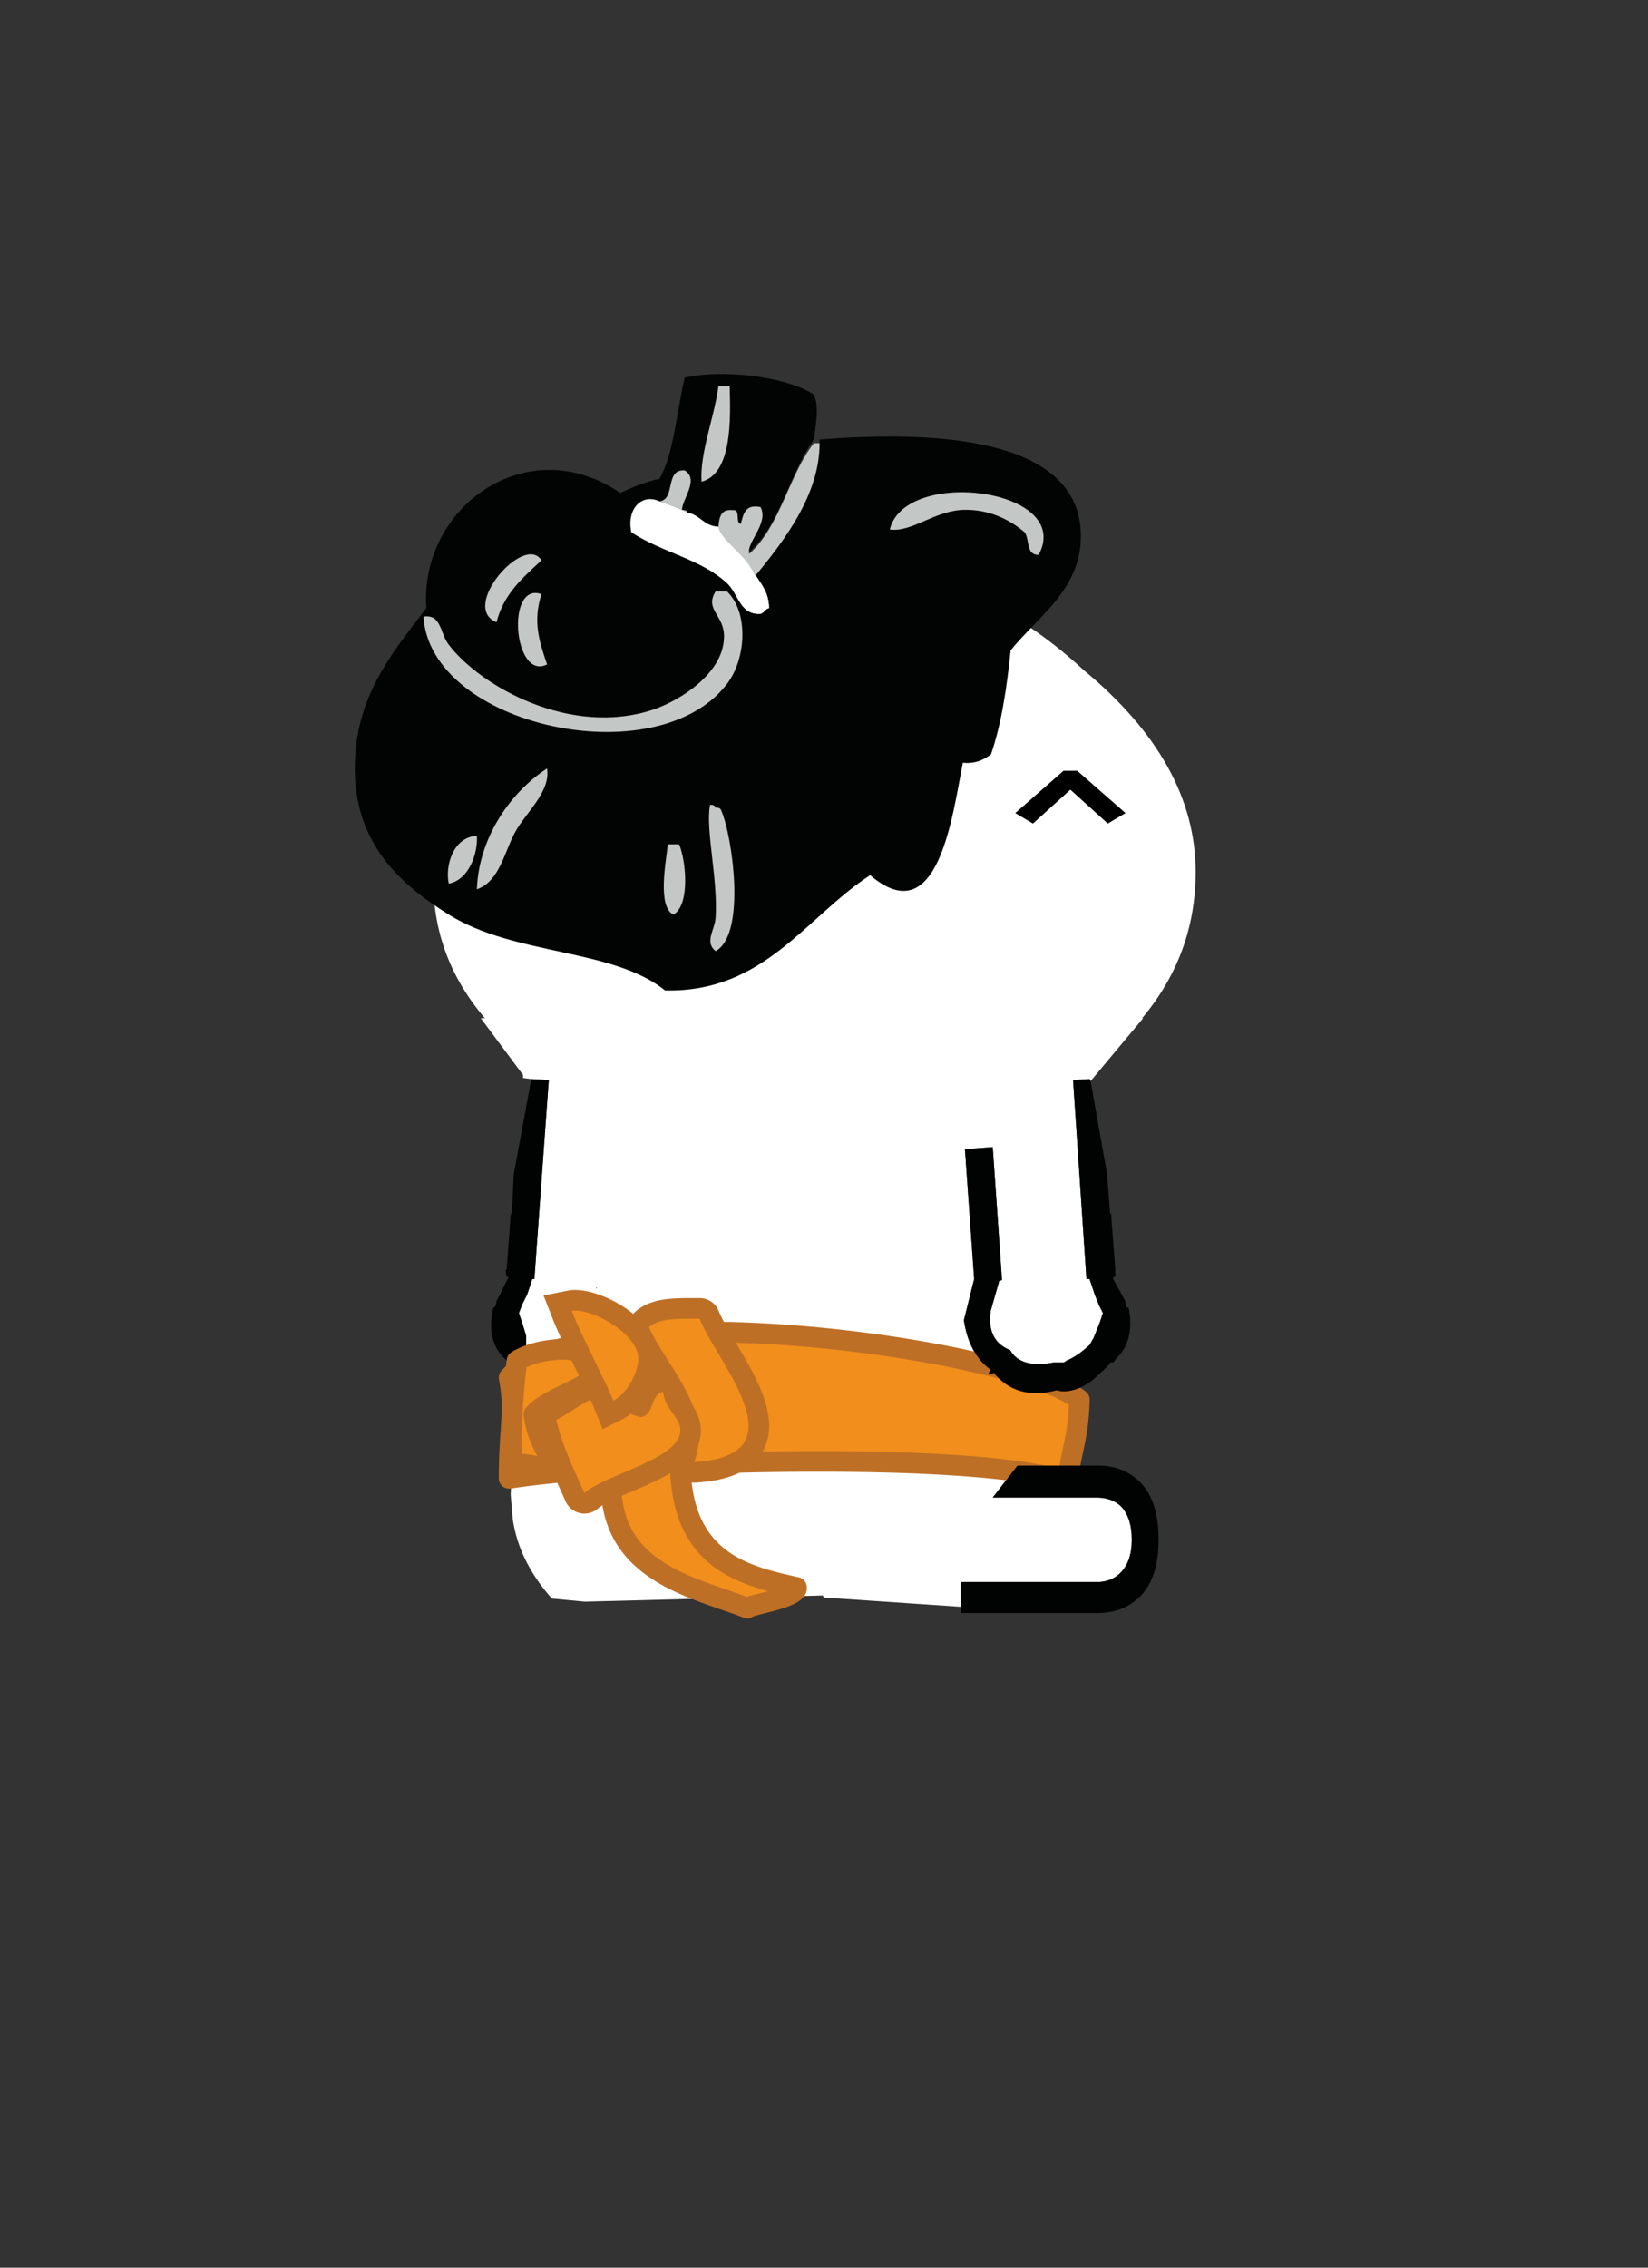 <svg xmlns="http://www.w3.org/2000/svg" width="160" height="220"><rect width="100%" height="100%" fill="#333333" stroke="none"/><path d="M51.581 104.688l-.799-.102v-.299l-4.1-5.5h.398c-3.533-4.135-5.199-8.867-5-14.201-.199-7.066 3.367-13.6 10.701-19.6 7.332-6.732 16.1-10.434 26.299-11.1 10.135.666 18.834 4.367 26.102 11.1 7.266 6 10.898 12.533 10.898 19.6 0 5.334-1.732 10.066-5.199 14.201h.199-.1l-5.1 6.1-.1-.199-1.6.1 1.299 19.299h.301l.5 1.5.4 1 .398.801-.299.9-.6 1.5-.4.699c-.801.734-1.533 1.234-2.201 1.5l-.299.201h-1c-2.133.398-3.533 0-4.201-1.201-1.533-.6-2.166-1.867-1.898-3.799l.799-2.801v-.1l.301-.1-.9-12.9-2.699.199.898 12.6-1 4c.334 2.201 1.201 3.801 2.602 4.801-.334.467-.234.566.299.301 1.467 1.799 3.5 2.365 6.1 1.699l.5.1h.4l-.1.9h-.1l-.5 5.9h-.1l-.102.398h-3.799l-2.4 3.102h10.1c.934 0 1.701.266 2.301.799.732.734 1.1 1.834 1.1 3.301 0 1.4-.367 2.467-1.1 3.199-.6.602-1.367.9-2.301.9H93.282v2.4l-13.301-.9-.1-.199-23.1.6-3.201-.301c-2.133-2.398-3.398-4.967-3.799-7.699l-.201-2.4.102-1.9 1.1-3.699h.199v-1.1l.301-.301v-2.7h-.1l-.102-1.6v-4.102l-.398-1.299-.301-.9.301-.801.5-1 .5-1.5h.199l1.4-19.299-1.7-.098m6.301 20.199v.1h.1l-.1-.1m-7.301 13.199l-.1-.199.1.199" fill="#fff"/><path d="M53.282 104.787l-1.4 19.299h-.199l-.5 1.5-.5 1-.301.801.301.9.398 1.299v4.102l-.898-.801-.4-.5-.4-.199-.4-.4c-1.199-1.135-1.566-2.768-1.1-4.9.199-.066.301-.268.301-.6l1.1-2.201.1-.199h-.199l-.102-.699h.102l.398-5.301v-.199l.102.1.199-3.9 1.699-9.199 1.699.097" fill="#010202"/><path d="M103.251 74.778h1.337l4.68 4.1-1.715 1.018-3.634-3.285-3.634 3.285-1.715-1.018 4.681-4.1z"/><path d="M79.57 42.64c.01 5.42-3.43 9.63-6.271 13.091.601.939 1.351 1.739 1.361 3.269-.391.07-.46.45-.82.55-2.029.12-2.14-1.97-3.27-3-2.541-2.319-6.24-2.93-9.271-4.91-.489-2.27 1.021-3.81 2.729-3 1.611-.199.48-3.149 2.451-3 1.41.891-.201 2.681-.271 3.82.21.06.53.01.54.271 1.24.22 1.59 1.319 3 1.369.061-.949.23-1.779 1.37-1.64.86-.13.2 1.25.81 1.36.24-.95.41-1.95 1.91-1.63.84 1.579-1.439 3.31-1.09 4.359 3.029-2.7 3.87-7.59 6.27-10.91.16-1.34.561-3.12 0-4.359C76.3 36.5 70.05 35.8 66.48 36.64c-.801 3.29-1 7.19-2.451 9.82-1.459.271-2.619.84-3.819 1.36-8.97-6.14-19.489 1.32-18.819 11.18-2.971 3.87-6.19 7.75-6.82 13.37-1 9.02 4.229 13.37 9 16.36 6.4 4 15.89 3.25 21 7.359 9.64.22 13.66-7.13 19.91-11.18 6.609 5.62 7.979-5.74 9-10.91 1.299.12 2.039-.32 2.729-.81 1.021-2.98 1.54-6.46 1.91-10.101 2.739-3.37 7.03-6.06 6.81-11.45-.369-9.328-14.51-9.858-25.36-8.998z" fill-rule="evenodd" clip-rule="evenodd" fill="#020303"/><path d="M66.75 49.73c-.84-.431-1.77-.771-2.721-1.091 1.611-.199.48-3.149 2.451-3 1.41.891-.201 2.681-.271 3.82.211.061.531.011.541.271zm3.002-12.27h1.092c.076 3.006.3 8.466-2.729 9.272-.193-2.764 1.233-6.204 1.637-9.272z" fill-rule="evenodd" clip-rule="evenodd" fill="#c3c7c5"/><path d="M74.66 59c-.391.07-.46.45-.82.55-2.029.12-2.14-1.97-3.27-3-2.541-2.319-6.24-2.93-9.271-4.91-.489-2.27 1.021-3.81 2.729-3 .951.32 1.881.66 2.721 1.091 1.24.22 1.59 1.319 3 1.369.33 1.351 2.9 2.7 3.55 4.631.601.939 1.351 1.739 1.361 3.269z" fill-rule="evenodd" clip-rule="evenodd" fill="#fff"/><path d="M79.57 43c.01 5-3.43 9.449-6.271 12.91-.649-1.93-3.22-3.37-3.55-4.721.061-.949.23-1.824 1.37-1.685.86-.13.2 1.228.81 1.338.24-.95.41-1.961 1.91-1.641.84 1.579-1.439 3.483-1.09 4.533C75.779 51.035 76.62 46 79.02 43h.55zm-27 14.641c-.848 2.668-.23 4.546.546 6.818-3.251 1.645-4.036-8.075-.546-6.818zm.546 16.909c.343 2.207-1.88 4.094-3 5.999-1.124 1.914-1.55 4.952-3.817 5.728.176-4.924 3.176-9.363 6.817-11.727zm16.363 17.726c-1.116-.892-.071-2.047 0-3.272.224-3.856-.999-8.494-.546-10.909.317-.044.486.061.546.272.317-.044.485.061.546.273 1.038 2.317 2.489 11.961-.546 13.636zm-4.635-10.363h1.09c.686 1.631 1.066 5.884-.545 6.817-1.593-.716-.721-5.228-.545-6.817zm-18.545-.818c.116 1.616-.732 4.26-2.728 4.636-.394-1.809.495-4.558 2.728-4.636zm54.543-27.273c-1.244.063-.863-1.499-1.363-2.182-1.584-1.343-3.512-2.178-5.727-2.182-2.938-.005-5.204 2.23-7.363 1.909 1.468-6.069 17.902-3.979 14.453 2.455zm-48.272.546c-1.795 1.659-3.67 3.239-4.363 6-3.615-1.453 2.734-8.678 4.363-6z" fill-rule="evenodd" clip-rule="evenodd" fill="#c3c7c5"/><path d="M41.117 59.822c1.741-.265 1.591 1.598 2.454 2.728 3.095 4.05 11.874 8.994 19.908 6.272 2.44-.826 6.815-3.463 6.818-7.091.001-2.079-1.921-2.586-.818-4.363h1.091c2.111 1.983 1.908 6.521 0 9-6.846 8.9-28.824 4.065-29.453-6.546z" fill-rule="evenodd" clip-rule="evenodd" fill="#c3c7c5"/><path d="M104.792 135.792c-.092 3.637-.751 4.709-1.167 8.021-8.145-3.091-42.879-2.186-54.195-.384-.009-4.98.641-6.359 0-9.774 7.566-8.561 48.941-2.957 55.362 2.137z" fill-rule="evenodd" clip-rule="evenodd" fill="#f28e1b"/><path d="M103.625 144.813a.982.982 0 01-.354-.065c-3.294-1.249-11.972-1.967-23.81-1.967-11.358 0-23.922.688-29.874 1.636a1.003 1.003 0 01-1.158-.986c-.004-1.967.096-3.409.176-4.568.126-1.842.21-3.059-.158-5.023a.997.997 0 01.233-.847c3.481-3.939 12.743-4.767 19.9-4.767 14.273 0 32.518 3.359 36.832 6.783a1 1 0 01.379.809c-.059 2.302-.339 3.636-.636 5.048a34.704 34.704 0 00-.539 3.072.995.995 0 01-.477.731.981.981 0 01-.514.144zm-24.164-4.033c6.575 0 17.896.234 23.344 1.722.129-.783.268-1.442.395-2.048.265-1.26.496-2.362.575-4.161-4.325-2.801-20.823-6.067-35.193-6.067-9.126 0-15.504 1.331-18.079 3.758.311 1.938.216 3.312.099 5.016-.064.93-.135 1.957-.161 3.27 6.454-.885 18.081-1.49 29.02-1.49z" fill="#be6f26"/><path d="M67.377 142.843a1.001 1.001 0 01-.93-1.371c1.254-3.142-.605-6.073-2.402-8.908-.742-1.17-1.443-2.275-1.945-3.404a.998.998 0 01.243-1.148c1.103-.996 2.827-1.078 4.647-1.078l.932.002c.41 0 .777.249.93.63.344.863 1.014 1.993 1.723 3.189 1.9 3.209 4.056 6.846 2.648 9.487-.84 1.576-2.734 2.427-5.789 2.6l-.057.001z" fill-rule="evenodd" clip-rule="evenodd" fill="#f28e1b"/><path d="M66.99 127.933l.932.002c1.723 4.321 10.08 13.305-.545 13.908 1.988-4.983-2.643-9.218-4.363-13.09.84-.759 2.377-.82 3.976-.82m0-2c-2.023 0-3.951.102-5.318 1.336a2 2 0 00-.486 2.297c.531 1.196 1.285 2.385 2.014 3.534 1.74 2.743 3.385 5.334 2.32 8.002a1.998 1.998 0 001.97 2.738c3.434-.195 5.597-1.219 6.614-3.128 1.673-3.139-.635-7.032-2.671-10.468-.688-1.162-1.338-2.26-1.653-3.05a2 2 0 00-1.858-1.26l-.459-.001h-.473z" fill="#be6f26"/><path d="M58.104 133.116c-1.533 1.92-4.592 2.316-6.271 4.091.247 2.024 1.124 3.421 1.908 4.909-.961.676-2.519-.381-4.09 0-.049-3.595.115-6.976.545-10.091 1.871-1.218 7.566-2.126 7.908 1.091z" fill-rule="evenodd" clip-rule="evenodd" fill="#f28e1b"/><path d="M52.901 143.348c-.431 0-.866-.082-1.288-.162-.603-.114-1.247-.212-1.728-.098a1 1 0 01-1.236-.958c-.051-3.759.136-7.205.555-10.241a.996.996 0 01.444-.701c1.158-.754 3.201-1.28 4.967-1.28 2.6 0 4.275 1.16 4.481 3.104a.999.999 0 01-.213.729c-.947 1.187-2.299 1.835-3.605 2.462-.888.426-1.733.832-2.379 1.372.251 1.338.818 2.391 1.416 3.498l.309.578a1 1 0 01-.31 1.284c-.394.278-.857.413-1.413.413zm-2.258-2.312a9.23 9.23 0 011.342.185l.161.03c-.582-1.122-1.112-2.339-1.306-3.923a1.004 1.004 0 01.266-.809c.925-.977 2.137-1.559 3.309-2.12.986-.474 1.926-.924 2.592-1.563-.351-.758-1.457-.93-2.39-.93-1.282 0-2.667.353-3.495.747-.323 2.526-.483 5.339-.479 8.383z" fill="#be6f26"/><path d="M77.331 154c.119 1.026-4.269 1.605-4.783 2-5.644-2.174-14.444-3.656-13.081-14.157-.012-5.439 6.324-.985 6.582 0 0 9.459 6.003 10.982 11.282 12.157z" fill-rule="evenodd" clip-rule="evenodd" fill="#f28e1b"/><path d="M72.591 157.018c-.129 0-.262-.03-.402-.084-.692-.268-1.434-.523-2.197-.787-5.396-1.866-12.783-4.421-11.524-14.369.009-1.252.325-2.2.942-2.819.501-.502 1.184-.767 1.976-.767 2.229 0 5.322 2.217 5.632 3.398.021.082.032.168.032.253 0 8.845 5.578 10.086 10.499 11.181a.999.999 0 01.776.861c.181 1.555-1.963 2.096-4.035 2.619-.446.112-1.059.267-1.212.341a.781.781 0 01-.487.173zm-11.206-16.827c-.341 0-.482.103-.56.18-.135.135-.36.505-.358 1.47a.961.961 0 01-.009.131c-1.088 8.385 4.644 10.367 10.187 12.284.645.223 1.273.44 1.872.663.302-.104.706-.209 1.283-.354.208-.053.478-.121.766-.198-4.546-1.233-9.416-3.693-9.515-12.256-.476-.567-2.394-1.92-3.666-1.92z" fill="#be6f26"/><path d="M56.74 145.843a.996.996 0 01-.914-.596c-.178-.401-.357-.8-.539-1.198-.844-1.863-1.718-3.791-2.248-6.069a1 1 0 01.512-1.113c.523-.273 1.014-.584 1.533-.912 1.203-.763 2.448-1.552 4.184-1.907a.999.999 0 011.129.61c.391.982.938 1.542 1.754 1.782.059-.067.129-.22.26-.556.229-.593.611-1.586 1.754-1.835a1.003 1.003 0 01.801.168 1 1 0 01.407.709c.063.633.388 1.087.763 1.612.492.69 1.105 1.551.859 2.775-.417 2.074-3.313 3.31-6.111 4.505-1.408.601-2.864 1.222-3.474 1.77a1.013 1.013 0 01-.67.255z" fill-rule="evenodd" clip-rule="evenodd" fill="#f28e1b"/><path d="M64.377 135.025c.191 1.884 1.943 2.563 1.637 4.091-.508 2.529-7.365 4.013-9.273 5.727-1.001-2.271-2.109-4.436-2.727-7.091 1.793-.935 3.191-2.263 5.454-2.727.491 1.236 1.295 2.159 2.728 2.454 1.37-.174.911-2.177 2.181-2.454m-4.908-2c-.133 0-.268.013-.402.041-1.914.392-3.297 1.269-4.518 2.042-.5.317-.974.616-1.46.87a2.001 2.001 0 00-1.023 2.227c.552 2.374 1.446 4.348 2.312 6.256.179.396.357.79.533 1.189a2 2 0 003.168.679c.485-.437 1.988-1.078 3.197-1.594 3.037-1.296 6.179-2.637 6.699-5.227.33-1.65-.486-2.795-1.025-3.553-.348-.488-.547-.781-.582-1.133a2.006 2.006 0 00-1.99-1.799c-.143 0-.285.015-.426.046-1.299.283-1.916 1.199-2.25 1.912a2.891 2.891 0 01-.375-.696 2.004 2.004 0 00-1.858-1.26z" fill="#be6f26"/><path d="M58.623 136.263c-.384-.943-1.045-2.298-1.745-3.731-.856-1.755-1.743-3.569-2.3-4.988l-.438-1.113 1.174-.232c.162-.033.345-.051.543-.051 2.153 0 6.136 2.116 6.977 4.725.64 1.982-1.055 5.008-2.833 5.907l-.968.489-.41-1.006z" fill-rule="evenodd" clip-rule="evenodd" fill="#f28e1b"/><path d="M55.857 127.146c1.722 0 5.32 1.847 6.025 4.031.454 1.408-.891 3.979-2.333 4.708-.868-2.132-3.042-6.162-4.042-8.708a1.89 1.89 0 01.35-.031m0-2a3.79 3.79 0 00-.738.069l-2.348.465.875 2.229c.572 1.456 1.467 3.288 2.333 5.061.692 1.418 1.347 2.758 1.718 3.67l.818 2.01 1.936-.979c2.178-1.101 4.145-4.596 3.335-7.107-1.014-3.142-5.439-5.418-7.929-5.418z" fill="#be6f26"/><path d="M93.282 153.486h13.199c.934 0 1.701-.299 2.301-.9.732-.732 1.1-1.799 1.1-3.199 0-1.467-.367-2.566-1.1-3.301-.6-.533-1.367-.799-2.301-.799h-10.1l2.4-3.102h7.799c1.668 0 3.033.535 4.102 1.602 1.199 1.199 1.799 3.066 1.799 5.6 0 2.467-.6 4.301-1.799 5.5-1.068 1.066-2.434 1.6-4.102 1.6H93.282v-3.001M103.081 134.986l-.5-.1c-2.6.666-4.633.1-6.1-1.699-.533.266-.633.166-.299-.301-1.4-1-2.268-2.6-2.602-4.801l1-4-.898-12.6 2.699-.199.9 12.9-.301.1v.1l-.799 2.801c-.268 1.932.365 3.199 1.898 3.799.668 1.201 2.068 1.6 4.201 1.201h1l.299-.201c.668-.266 1.4-.766 2.201-1.5l.4-.699.6-1.5.299-.9-.398-.801-.4-1-.5-1.5h-.301l-1.299-19.299 1.6-.1.1.199 1.6 9 .301 3.9.1-.1v.199l.4 5.301v.699h-.201v.199l1.201 2.201c-.066.332.033.533.299.6.4 2.133 0 3.766-1.199 4.9l-.301.4c-.199-.068-.332 0-.398.199l-.5.5-1.102 1c-.865.666-1.732 1.033-2.6 1.1h-.4" fill="#010202"/></svg>